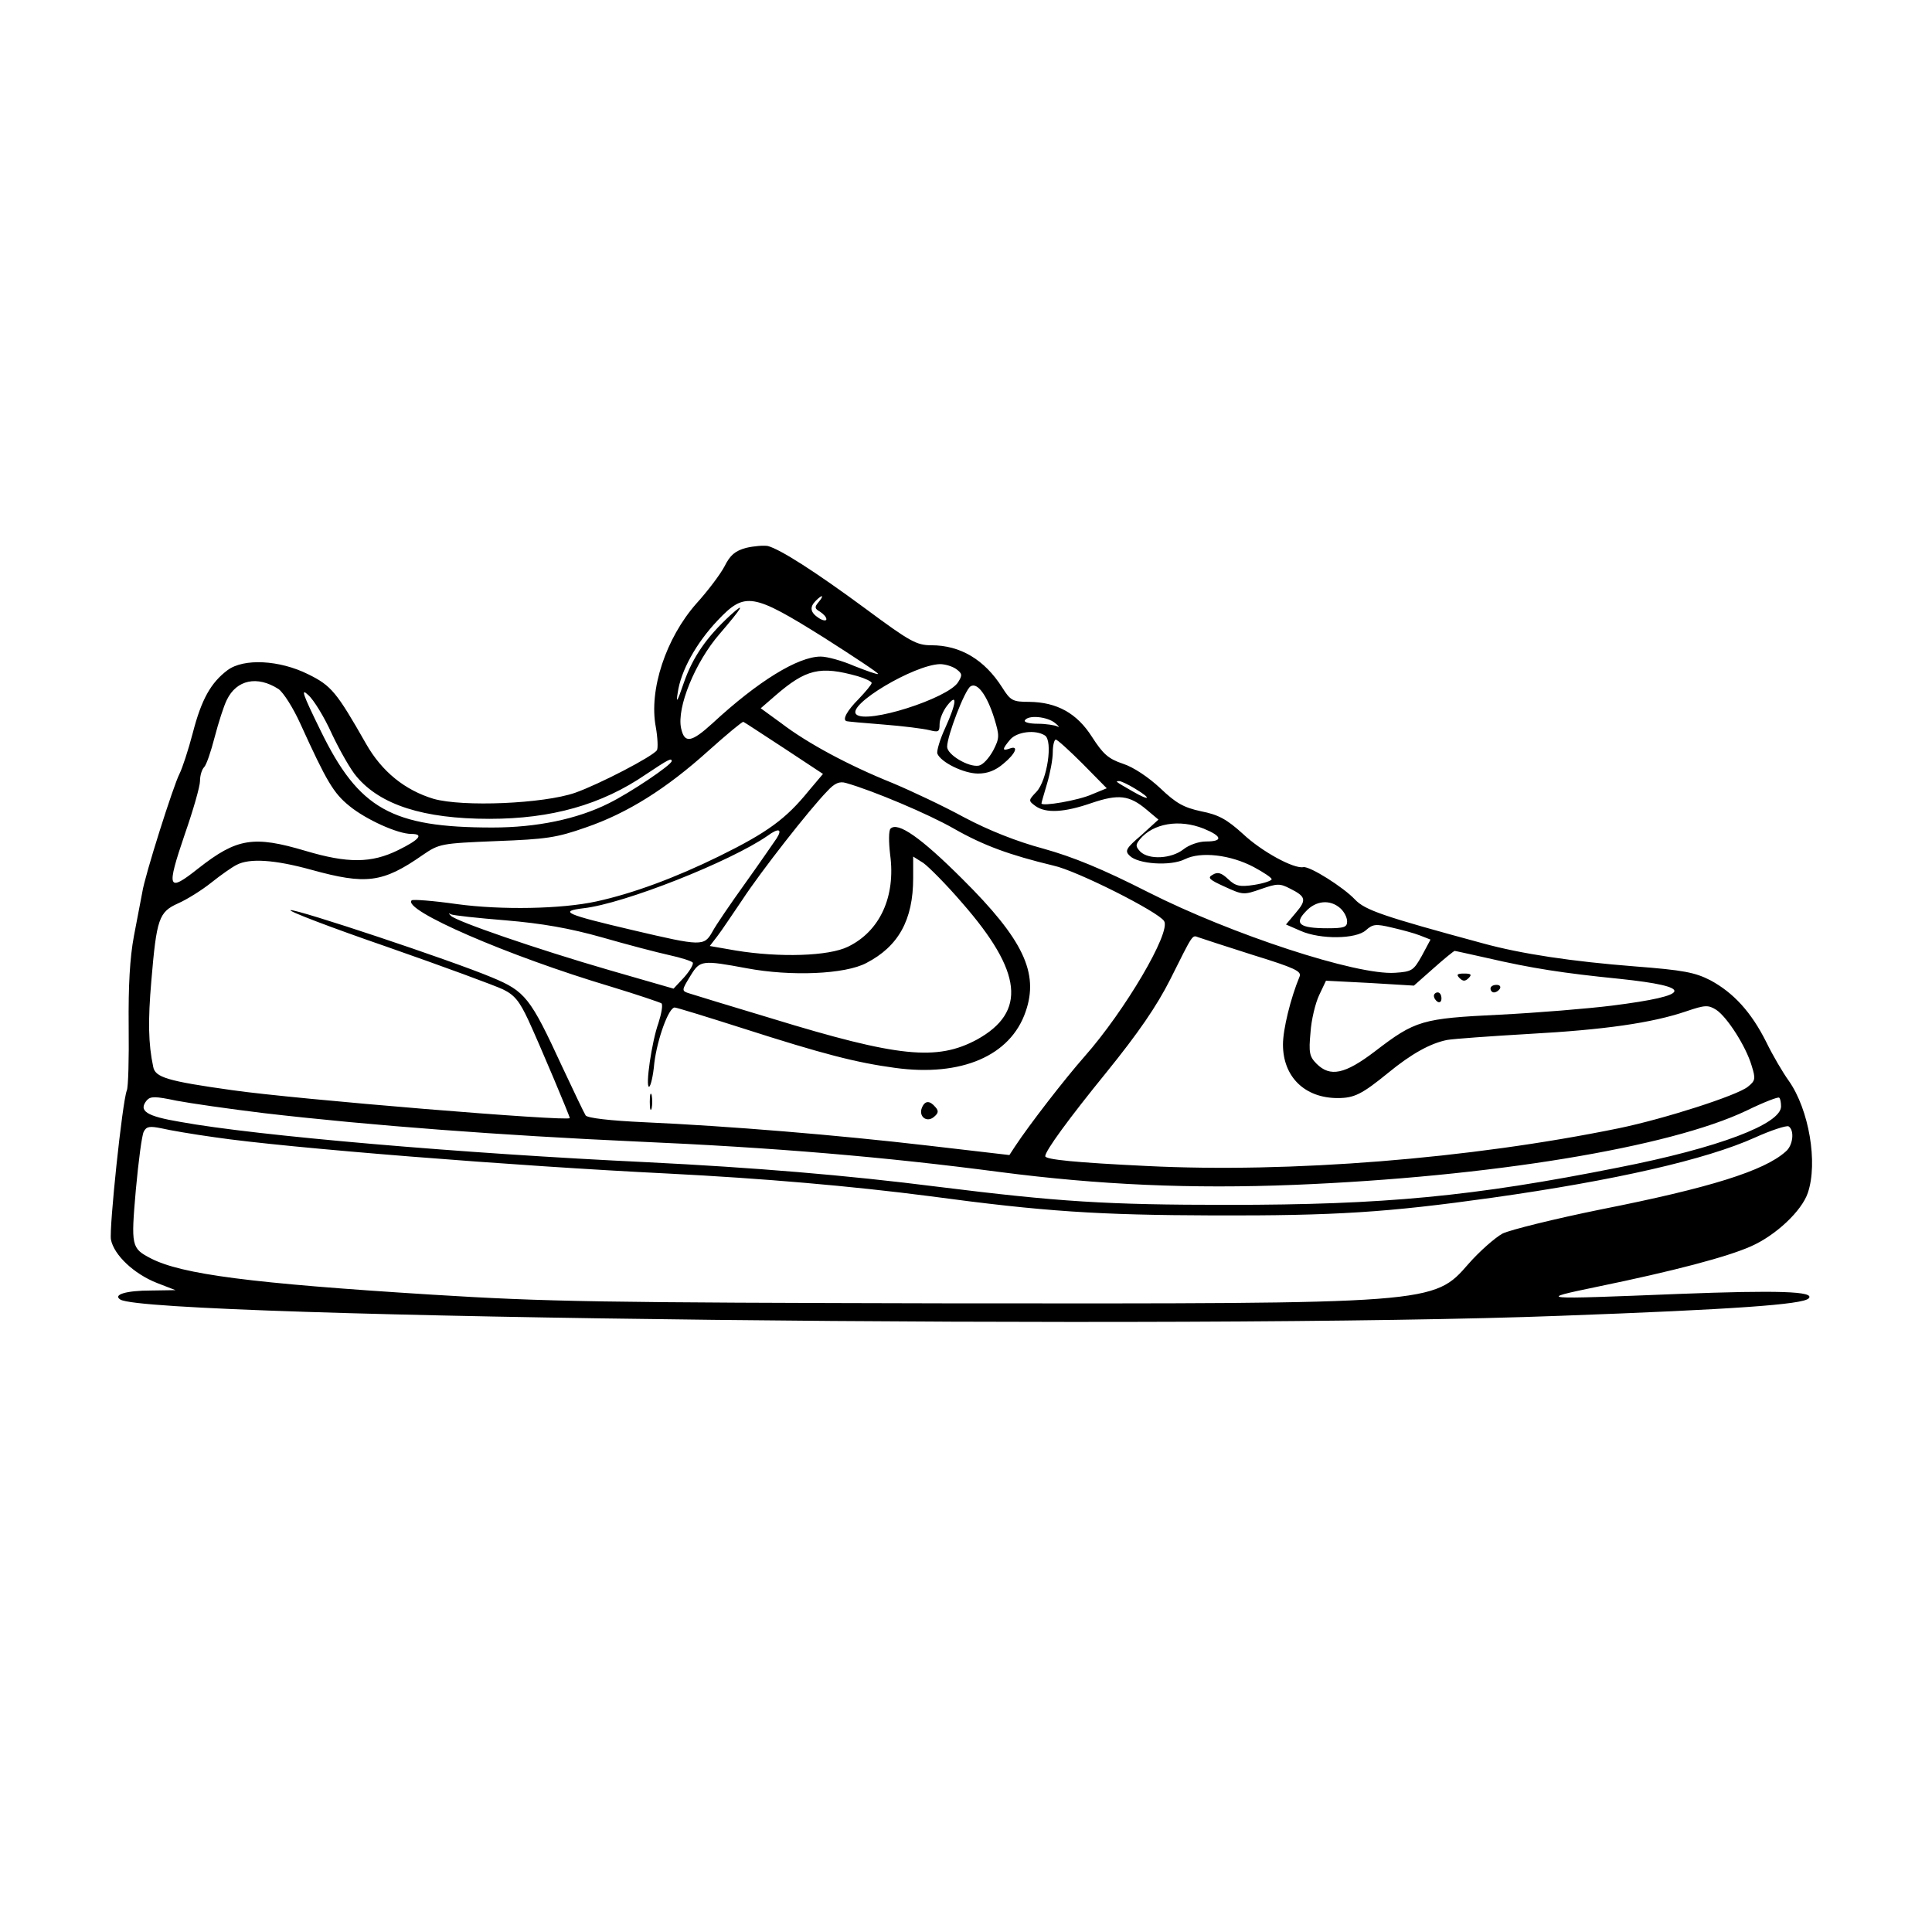<?xml version="1.0" standalone="no"?>
<!DOCTYPE svg PUBLIC "-//W3C//DTD SVG 20010904//EN"
 "http://www.w3.org/TR/2001/REC-SVG-20010904/DTD/svg10.dtd">
<svg version="1.0" xmlns="http://www.w3.org/2000/svg"
 width="512pt" height="512pt" viewBox="0 0 512 512"
 preserveAspectRatio="xMidYMid meet">
<g transform="translate(0,512) scale(0.1,-0.1)"
fill="#000000" stroke="none">
<path d="M1977 3668 c-29 -8 -42 -19 -57 -49 -11 -21 -45 -66 -75 -99 -80 -91
-126 -228 -107 -327 5 -28 6 -56 3 -61 -10 -16 -152 -90 -217 -113 -84 -29
-297 -38 -375 -16 -76 23 -137 72 -179 146 -78 137 -92 154 -153 184 -76 38
-171 43 -214 11 -44 -33 -69 -77 -92 -166 -12 -46 -28 -94 -35 -108 -16 -30
-93 -273 -99 -315 -3 -16 -13 -68 -22 -115 -11 -59 -15 -132 -14 -240 1 -85
-1 -162 -5 -170 -12 -31 -47 -365 -42 -395 8 -41 61 -91 122 -115 l49 -19 -65
-1 c-65 0 -102 -11 -81 -24 78 -49 2843 -80 3816 -43 463 17 642 30 658 46 19
19 -83 22 -343 12 -374 -15 -381 -15 -217 19 204 42 344 79 407 107 66 29 135
94 151 142 27 80 3 220 -50 296 -16 22 -43 68 -60 103 -40 80 -87 131 -148
164 -41 21 -71 27 -201 37 -166 13 -300 33 -402 61 -266 72 -312 88 -339 116
-31 33 -120 89 -137 86 -25 -5 -110 41 -160 88 -43 39 -65 51 -111 60 -46 10
-66 21 -108 61 -31 29 -71 56 -99 65 -39 13 -53 26 -82 71 -40 63 -93 92 -166
93 -44 0 -50 3 -72 38 -47 74 -111 112 -188 112 -39 0 -57 10 -173 96 -137
101 -227 158 -260 167 -11 2 -37 0 -58 -5z m192 -144 c-11 -13 -10 -17 4 -25
9 -6 17 -14 17 -20 0 -5 -9 -4 -20 3 -23 15 -25 29 -8 46 18 18 23 15 7 -4z
m15 -94 c80 -51 145 -94 143 -96 -2 -2 -30 8 -63 21 -32 14 -72 25 -89 25 -60
0 -166 -65 -287 -177 -56 -51 -74 -54 -83 -13 -12 55 37 175 102 250 60 70 71
88 29 50 -64 -59 -100 -111 -124 -180 -17 -50 -21 -56 -16 -26 8 58 49 132
106 192 72 76 92 73 282 -46z m350 -83 c16 -12 17 -16 5 -35 -27 -43 -243
-112 -270 -85 -25 25 153 131 222 133 14 0 33 -6 43 -13z m-261 -19 c20 -6 37
-14 37 -18 0 -4 -16 -23 -35 -43 -30 -30 -43 -54 -32 -58 1 -1 45 -5 97 -9 52
-4 107 -11 123 -15 24 -6 27 -5 27 16 0 13 9 35 20 49 28 36 25 7 -5 -59 -14
-30 -23 -61 -21 -68 9 -23 70 -53 108 -53 25 0 46 8 67 26 33 27 42 50 16 40
-20 -7 -19 -1 2 24 18 21 67 27 92 11 22 -14 6 -119 -22 -149 -22 -23 -22 -24
-3 -38 28 -20 77 -17 149 8 71 24 100 21 146 -18 l31 -26 -45 -41 c-41 -35
-45 -42 -31 -55 22 -22 108 -28 146 -9 42 21 121 12 183 -21 26 -14 47 -28 47
-32 0 -4 -21 -11 -46 -15 -39 -6 -50 -3 -69 15 -18 17 -28 20 -41 12 -15 -8
-10 -13 32 -32 48 -22 50 -22 96 -6 43 15 50 15 77 1 42 -21 44 -30 15 -64
l-26 -31 39 -17 c52 -23 147 -22 173 2 18 16 26 17 68 7 26 -6 60 -15 75 -21
l28 -11 -23 -43 c-22 -39 -26 -42 -71 -45 -102 -7 -434 102 -655 214 -120 61
-198 93 -277 115 -71 19 -146 49 -210 83 -55 30 -140 70 -190 91 -117 47 -226
106 -294 158 l-55 40 38 33 c82 71 119 80 219 52z m-1535 -34 c13 -9 39 -50
58 -92 70 -154 88 -184 130 -218 44 -36 128 -74 164 -74 34 0 22 -15 -35 -43
-71 -35 -134 -35 -245 -2 -138 41 -182 34 -284 -46 -82 -65 -86 -56 -36 91 22
63 40 126 40 140 0 15 5 31 11 37 6 6 18 41 28 80 10 38 24 82 32 98 26 54 81
65 137 29z m1897 -78 c14 -46 14 -52 -3 -85 -11 -20 -27 -38 -38 -40 -27 -5
-84 29 -84 50 0 29 47 151 62 160 18 12 44 -24 63 -85z m-1755 -42 c21 -44 50
-95 65 -112 63 -75 177 -112 352 -112 164 0 297 37 415 118 60 40 68 44 68 35
0 -10 -110 -84 -167 -112 -84 -42 -191 -64 -308 -64 -267 0 -354 49 -455 256
-48 98 -54 115 -33 95 14 -12 43 -59 63 -104z m1916 30 c10 -8 13 -13 6 -9 -6
3 -30 7 -52 7 -22 0 -37 4 -34 9 9 15 59 10 80 -7z m-718 -67 l103 -68 -38
-45 c-60 -74 -109 -110 -237 -173 -116 -57 -229 -99 -326 -120 -92 -20 -251
-23 -369 -7 -63 9 -117 13 -120 10 -26 -25 254 -147 529 -229 69 -21 128 -41
133 -44 4 -4 0 -27 -8 -52 -18 -50 -35 -169 -25 -169 4 0 11 28 14 63 8 64 38
147 54 147 5 0 86 -25 180 -55 215 -69 301 -91 404 -105 176 -24 306 32 346
149 36 103 -7 192 -167 351 -111 111 -172 153 -191 134 -5 -5 -5 -35 -1 -69
15 -111 -27 -203 -112 -244 -51 -25 -181 -29 -297 -10 l-69 12 20 26 c11 14
40 58 66 96 49 75 179 241 225 288 20 22 33 27 50 22 71 -20 220 -83 286 -121
79 -45 148 -70 264 -98 61 -13 279 -123 293 -147 19 -29 -104 -238 -211 -359
-52 -59 -145 -179 -184 -238 l-15 -23 -215 25 c-240 28 -530 52 -753 62 -89 4
-150 11 -155 18 -4 6 -32 65 -63 131 -84 182 -97 198 -186 235 -110 46 -516
181 -533 178 -8 -2 107 -46 255 -97 149 -52 287 -103 308 -113 31 -15 44 -32
67 -81 31 -67 110 -255 110 -260 0 -10 -729 50 -895 74 -172 24 -204 34 -209
62 -13 61 -14 122 -5 227 14 166 20 183 71 206 23 10 63 35 88 55 25 20 55 41
67 47 34 18 100 14 198 -13 145 -40 189 -35 295 39 44 30 48 31 195 37 133 5
160 9 237 36 111 38 214 103 325 203 48 43 90 78 93 77 3 -1 51 -33 108 -70z
m791 -41 l64 -65 -39 -16 c-35 -16 -134 -33 -134 -24 0 2 7 26 15 53 8 27 15
64 15 83 0 18 4 33 8 33 4 0 36 -29 71 -64z m139 -66 c45 -27 40 -34 -5 -8
-47 27 -49 28 -37 28 5 0 24 -9 42 -20z m182 -106 c49 -20 52 -34 6 -34 -19 0
-45 -9 -60 -21 -32 -25 -91 -28 -114 -6 -13 14 -13 18 -1 33 35 42 104 54 169
28z m-1132 -26 c-9 -13 -46 -67 -84 -120 -38 -53 -77 -110 -86 -127 -22 -39
-28 -39 -211 4 -179 42 -197 50 -131 58 108 12 390 124 488 192 30 22 40 18
24 -7z m492 -171 c160 -183 171 -289 39 -362 -106 -57 -208 -47 -544 56 -110
33 -208 63 -217 66 -23 7 -22 8 3 49 24 39 30 40 148 18 117 -22 261 -16 317
14 85 44 124 114 124 225 l0 57 27 -17 c14 -10 61 -57 103 -106z m1002 -14
c10 -9 18 -24 18 -35 0 -15 -8 -18 -52 -18 -74 0 -89 12 -58 44 27 30 65 33
92 9z m-2212 -32 c96 -8 170 -21 255 -45 66 -19 146 -40 178 -47 32 -7 60 -16
63 -20 2 -5 -8 -22 -23 -39 l-28 -30 -170 49 c-193 56 -405 129 -420 144 -7 7
-7 8 0 4 6 -3 71 -10 145 -16z m1981 -92 c110 -34 129 -43 123 -57 -24 -58
-44 -140 -44 -180 0 -86 58 -142 145 -142 44 0 64 10 134 67 61 50 111 78 156
87 17 3 114 10 217 16 200 11 326 29 417 60 50 17 58 17 79 4 29 -19 79 -97
94 -148 11 -35 10 -40 -10 -56 -28 -23 -221 -85 -342 -110 -395 -81 -872 -119
-1251 -100 -187 9 -269 17 -269 26 0 14 62 99 162 222 85 105 133 175 169 246
62 124 58 118 75 112 8 -3 73 -24 145 -47z m621 -8 c117 -27 200 -40 350 -55
200 -21 194 -44 -20 -71 -64 -8 -198 -19 -297 -24 -207 -10 -224 -15 -331 -97
-80 -61 -119 -69 -155 -33 -19 19 -21 30 -16 83 2 33 13 78 23 99 l18 38 117
-6 116 -7 52 46 c28 25 54 46 56 46 2 0 42 -9 87 -19z m-3242 -411 c283 -33
632 -59 984 -75 368 -16 662 -41 966 -81 262 -34 506 -45 780 -34 518 21 994
99 1199 197 45 22 84 37 86 34 3 -2 5 -13 5 -23 0 -47 -166 -110 -431 -162
-386 -77 -622 -99 -1034 -99 -324 0 -448 8 -770 48 -244 31 -489 51 -770 65
-488 23 -1036 70 -1238 107 -89 15 -111 29 -88 57 10 11 22 11 79 -1 37 -7
141 -22 232 -33z m-130 -64 c190 -28 793 -76 1200 -96 254 -13 485 -33 694
-60 304 -41 447 -50 751 -51 325 -1 462 8 740 47 326 46 566 101 695 159 44
20 85 33 90 30 16 -10 12 -51 -8 -67 -57 -51 -201 -96 -489 -153 -123 -25
-240 -54 -261 -64 -20 -11 -61 -47 -90 -80 -93 -107 -91 -106 -1377 -105 -925
2 -1065 4 -1370 23 -481 30 -663 54 -745 96 -52 27 -53 32 -40 182 7 76 16
145 21 154 7 14 16 15 46 9 21 -5 85 -16 143 -24z"/>
<path d="M1722 2200 c0 -19 2 -27 5 -17 2 9 2 25 0 35 -3 9 -5 1 -5 -18z"/>
<path d="M2443 2184 c-9 -23 13 -40 32 -24 12 10 13 16 4 26 -15 18 -28 18
-36 -2z"/>
<path d="M3868 2528 c9 -9 15 -9 24 0 9 9 7 12 -12 12 -19 0 -21 -3 -12 -12z"/>
<path d="M3950 2500 c0 -5 4 -10 9 -10 6 0 13 5 16 10 3 6 -1 10 -9 10 -9 0
-16 -4 -16 -10z"/>
<path d="M3800 2481 c0 -6 5 -13 10 -16 6 -3 10 1 10 9 0 9 -4 16 -10 16 -5 0
-10 -4 -10 -9z"/>
</g>
</svg>